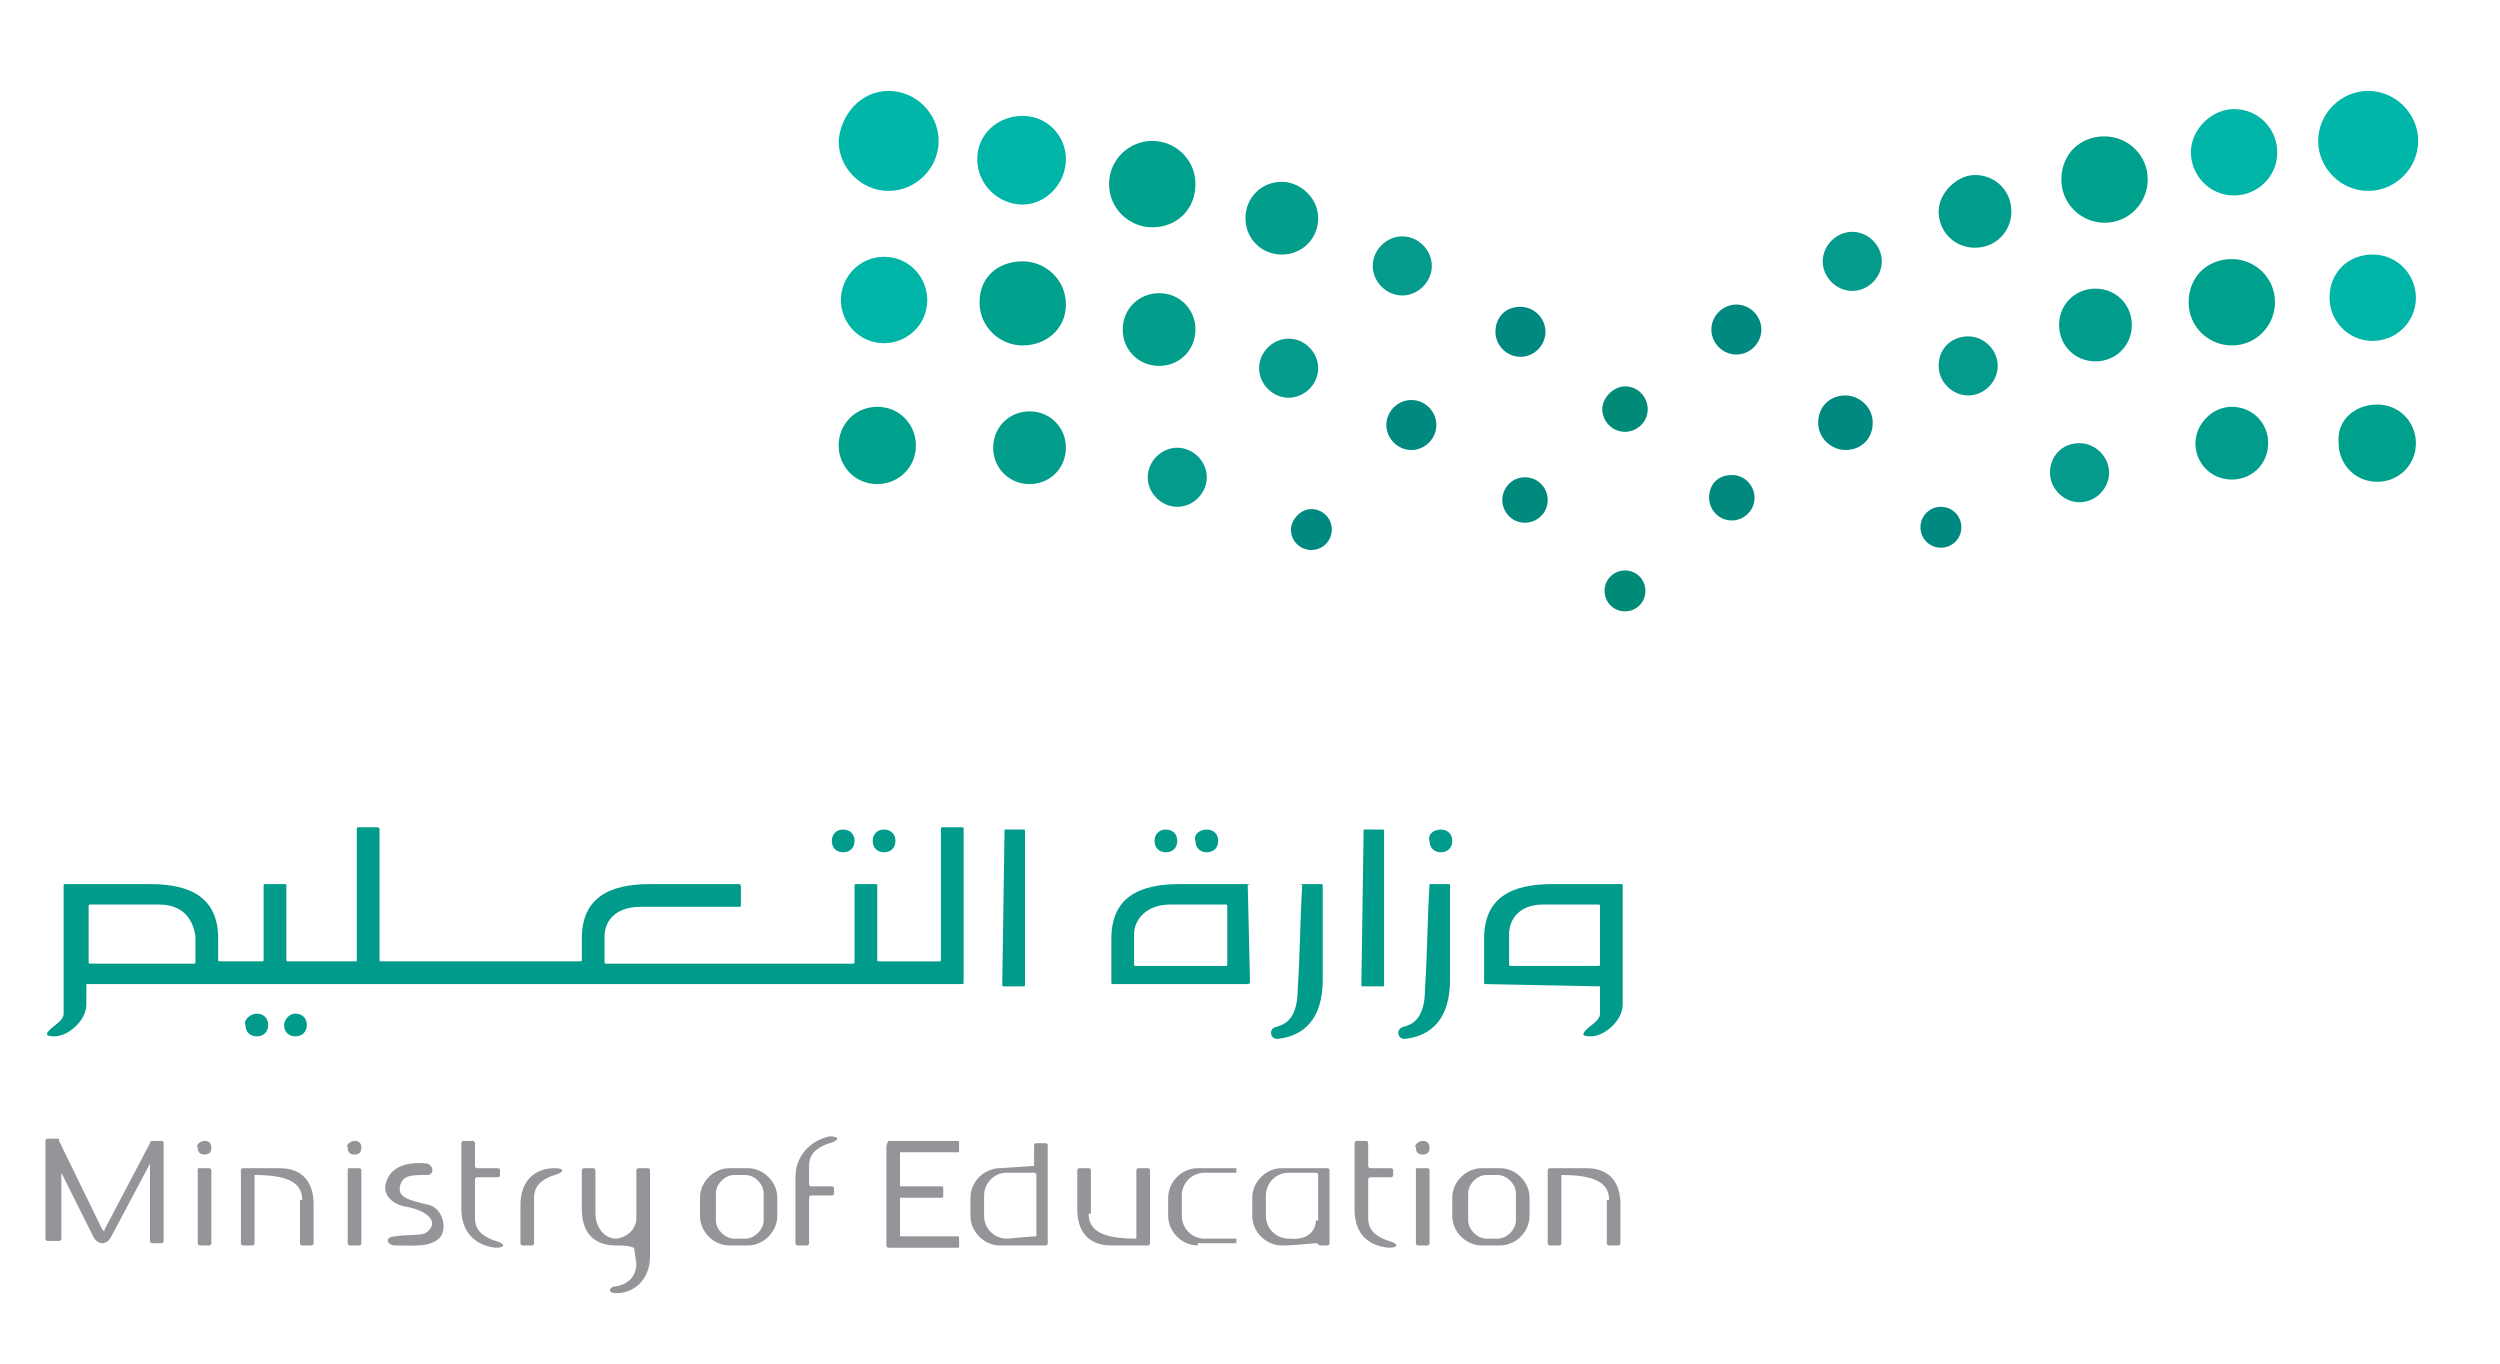 <?xml version="1.0" encoding="utf-8"?>
<!-- Generator: Adobe Illustrator 27.7.0, SVG Export Plug-In . SVG Version: 6.00 Build 0)  -->
<svg version="1.1" id="Layer_1" xmlns="http://www.w3.org/2000/svg" xmlns:xlink="http://www.w3.org/1999/xlink" x="0px" y="0px"
	 viewBox="0 0 110 60" style="enable-background:new 0 0 110 60;" xml:space="preserve">
<style type="text/css">
	.st0{fill-rule:evenodd;clip-rule:evenodd;fill:#019B8C;}
	.st1{fill-rule:evenodd;clip-rule:evenodd;fill:#939598;}
	.st2{fill-rule:evenodd;clip-rule:evenodd;fill:#008B79;}
	.st3{fill-rule:evenodd;clip-rule:evenodd;fill:#008A7D;}
	.st4{fill-rule:evenodd;clip-rule:evenodd;fill:#008981;}
	.st5{fill-rule:evenodd;clip-rule:evenodd;fill:#049A8C;}
	.st6{fill-rule:evenodd;clip-rule:evenodd;fill:#009C8C;}
	.st7{fill-rule:evenodd;clip-rule:evenodd;fill:#00A18C;}
	.st8{fill-rule:evenodd;clip-rule:evenodd;fill:#00B5A7;}
	.st9{fill-rule:evenodd;clip-rule:evenodd;fill:#00B6A8;}
	.st10{fill-rule:evenodd;clip-rule:evenodd;fill:#039E8B;}
</style>
<g>
	<path class="st0" d="M54.9,38.9C55,38.9,55,39,54.9,38.9l0.1,4.3c0,0,0,0.1-0.1,0.1c-2,0-3.9,0-5.9,0c-0.1,0-0.1,0-0.1-0.1v-1.9
		c0-1.8,1.2-2.4,3-2.4H54.9L54.9,38.9z M51.5,39.8h2.4c0.1,0,0.1,0,0.1,0.1v2.5c0,0.1,0,0.1-0.1,0.1H50c-0.1,0-0.1,0-0.1-0.1v-1.3
		C49.9,40.5,50.4,39.8,51.5,39.8L51.5,39.8z M53.1,36.5c0.3,0,0.5,0.2,0.5,0.5c0,0.3-0.2,0.5-0.5,0.5c-0.3,0-0.5-0.2-0.5-0.5
		C52.5,36.7,52.8,36.5,53.1,36.5L53.1,36.5z M51.3,36.5c0.3,0,0.5,0.2,0.5,0.5c0,0.3-0.2,0.5-0.5,0.5c-0.3,0-0.5-0.2-0.5-0.5
		C50.8,36.7,51,36.5,51.3,36.5L51.3,36.5z M70.4,43.4v1.2c0,0.3-0.4,0.5-0.6,0.7c-0.2,0.2-0.2,0.3,0.2,0.3c0.6,0,1.4-0.7,1.4-1.4v-1
		v-0.9V39c0-0.1,0-0.1-0.1-0.1h-3c-1.8,0-3,0.6-3,2.4v1.9c0,0.1,0,0.1,0.1,0.1L70.4,43.4C70.4,43.4,70.4,43.4,70.4,43.4L70.4,43.4z
		 M67.9,39.8h2.4c0.1,0,0.1,0,0.1,0.1v2.5c0,0.1,0,0.1-0.1,0.1h-3.8c-0.1,0-0.1,0-0.1-0.1v-1.3C66.4,40.5,66.8,39.8,67.9,39.8
		L67.9,39.8z M62.9,38.9h0.8c0.1,0,0.1,0,0.1,0.1c0,1.6,0,2.6,0,4.1c0,2.1-1.2,2.5-1.9,2.6c-0.4,0.1-0.5-0.4-0.2-0.5
		c0.3-0.1,1-0.2,1-1.7C62.8,42.1,62.8,40.5,62.9,38.9C62.8,39,62.9,38.9,62.9,38.9L62.9,38.9z M63.4,36.5c0.3,0,0.5,0.2,0.5,0.5
		c0,0.3-0.2,0.5-0.5,0.5c-0.3,0-0.5-0.2-0.5-0.5C62.8,36.7,63.1,36.5,63.4,36.5L63.4,36.5z M60,36.5h0.8c0.1,0,0.1,0,0.1,0.1v6.7
		c0,0.1,0,0.1-0.1,0.1H60c-0.1,0-0.1,0-0.1-0.1L60,36.5C59.9,36.5,60,36.5,60,36.5L60,36.5z M57.3,38.9h0.8c0.1,0,0.1,0,0.1,0.1
		c0,1.6,0,2.6,0,4.1c0,2.1-1.2,2.5-1.9,2.6c-0.4,0.1-0.5-0.4-0.2-0.5c0.3-0.1,1-0.2,1-1.7C57.2,42.1,57.2,40.5,57.3,38.9
		C57.2,39,57.2,38.9,57.3,38.9L57.3,38.9z M2.8,44.6c0,0.3-0.4,0.5-0.6,0.7c-0.2,0.2-0.2,0.3,0.2,0.3c0.6,0,1.4-0.7,1.4-1.4v-0.9
		h5.7h32.8c0.1,0,0.1,0,0.1-0.1v-6.7c0-0.1,0-0.1-0.1-0.1h-0.8c-0.1,0-0.1,0-0.1,0.1v5.7c0,0.1,0,0.1-0.1,0.1h-2.6
		c-0.1,0-0.1,0-0.1-0.1V39c0-0.1,0-0.1-0.1-0.1h-0.8c-0.1,0-0.1,0-0.1,0.1v3.3c0,0.1,0,0.1-0.1,0.1H26.7c-0.1,0-0.1,0-0.1-0.1v-1.1
		c0-0.6,0.4-1.3,1.6-1.3h4.3c0.1,0,0.1,0,0.1-0.1V39c0,0,0-0.1-0.1-0.1h-3.9c-1.8,0-3,0.6-3,2.4v0.9c0,0.1,0,0.1-0.1,0.1h-8.7
		c-0.1,0-0.1,0-0.1-0.1v-5.7c0,0,0-0.1-0.1-0.1h-0.8c-0.1,0-0.1,0-0.1,0.1v5.7c0,0.1,0,0.1-0.1,0.1h-2.9c-0.1,0-0.1,0-0.1-0.1V39
		c0-0.1,0-0.1-0.1-0.1h-0.8c-0.1,0-0.1,0-0.1,0.1v3.2c0,0.1,0,0.1-0.1,0.1H9.7c-0.1,0-0.1,0-0.1-0.1v-0.9c0-1.8-1.2-2.4-3-2.4H2.9
		c-0.1,0-0.1,0-0.1,0.1V44.6L2.8,44.6z M7,39.8h-3c-0.1,0-0.1,0-0.1,0.1v2.4c0,0.1,0,0.1,0.1,0.1h4.5c0.1,0,0.1,0,0.1-0.1v-1.1
		C8.5,40.5,8.1,39.8,7,39.8L7,39.8z M13,44.6c0.3,0,0.5,0.2,0.5,0.5c0,0.3-0.2,0.5-0.5,0.5c-0.3,0-0.5-0.2-0.5-0.5
		C12.5,44.9,12.7,44.6,13,44.6L13,44.6z M11.3,44.6c0.3,0,0.5,0.2,0.5,0.5c0,0.3-0.2,0.5-0.5,0.5c-0.3,0-0.5-0.2-0.5-0.5
		C10.7,44.9,11,44.6,11.3,44.6L11.3,44.6z M38.9,36.5c0.3,0,0.5,0.2,0.5,0.5c0,0.3-0.2,0.5-0.5,0.5c-0.3,0-0.5-0.2-0.5-0.5
		C38.4,36.7,38.6,36.5,38.9,36.5L38.9,36.5z M37.1,36.5c0.3,0,0.5,0.2,0.5,0.5c0,0.3-0.2,0.5-0.5,0.5c-0.3,0-0.5-0.2-0.5-0.5
		C36.6,36.7,36.8,36.5,37.1,36.5L37.1,36.5z M44.2,36.5H45c0.1,0,0.1,0,0.1,0.1v6.7c0,0.1,0,0.1-0.1,0.1h-0.8c-0.1,0-0.1,0-0.1-0.1
		L44.2,36.5C44.1,36.5,44.1,36.5,44.2,36.5L44.2,36.5z"/>
	<path class="st1" d="M4.5,54.1c0.1,0.1,0.1,0.1,0.1,0l2-3.8c0-0.1,0.1-0.1,0.1-0.1h0.4c0.1,0,0.1,0.1,0.1,0.1v4.3
		c0,0.1-0.1,0.1-0.1,0.1H6.7c-0.1,0-0.1-0.1-0.1-0.1v-3.4l-1.7,3.2c-0.2,0.4-0.6,0.4-0.8,0l-1.4-2.8v2.9c0,0.1-0.1,0.1-0.1,0.1H2.1
		c-0.1,0-0.1-0.1-0.1-0.1v-4.3c0-0.1,0.1-0.1,0.1-0.1h0.4c0.1,0,0.1,0,0.1,0.1l0,0l0,0l0,0l0,0L4.5,54.1L4.5,54.1z M8.8,51.4h0.4
		c0.1,0,0.1,0.1,0.1,0.1v3.2c0,0.1-0.1,0.1-0.1,0.1H8.8c-0.1,0-0.1-0.1-0.1-0.1v-3.2C8.7,51.4,8.7,51.4,8.8,51.4L8.8,51.4z M9,50.2
		c0.2,0,0.3,0.1,0.3,0.3c0,0.2-0.1,0.3-0.3,0.3c-0.2,0-0.3-0.1-0.3-0.3C8.6,50.4,8.8,50.2,9,50.2L9,50.2z M15.4,51.4h0.4
		c0.1,0,0.1,0.1,0.1,0.1v3.2c0,0.1-0.1,0.1-0.1,0.1h-0.4c-0.1,0-0.1-0.1-0.1-0.1v-3.2C15.3,51.4,15.3,51.4,15.4,51.4L15.4,51.4z
		 M15.6,50.2c0.2,0,0.3,0.1,0.3,0.3c0,0.2-0.1,0.3-0.3,0.3s-0.3-0.1-0.3-0.3C15.2,50.4,15.4,50.2,15.6,50.2L15.6,50.2z M62.4,51.4
		h0.4c0.1,0,0.1,0.1,0.1,0.1v3.2c0,0.1-0.1,0.1-0.1,0.1h-0.4c-0.1,0-0.1-0.1-0.1-0.1v-3.2C62.3,51.4,62.3,51.4,62.4,51.4L62.4,51.4z
		 M62.6,50.2c0.2,0,0.3,0.1,0.3,0.3c0,0.2-0.1,0.3-0.3,0.3c-0.2,0-0.3-0.1-0.3-0.3C62.2,50.4,62.4,50.2,62.6,50.2L62.6,50.2z
		 M13.3,52.8c0-0.8-0.7-1.1-2.1-1.1v3c0,0.1-0.1,0.1-0.1,0.1h-0.4c-0.1,0-0.1-0.1-0.1-0.1v-3.2c0-0.1,0.1-0.1,0.1-0.1
		c0.5,0,1.1,0,1.6,0c1,0,1.5,0.6,1.5,1.6v1.7c0,0.1-0.1,0.1-0.1,0.1h-0.4c-0.1,0-0.1-0.1-0.1-0.1V52.8L13.3,52.8z M70.8,52.8
		c0-0.8-0.7-1.1-2.1-1.1v3c0,0.1-0.1,0.1-0.1,0.1h-0.4c-0.1,0-0.1-0.1-0.1-0.1v-3.2c0-0.1,0.1-0.1,0.1-0.1c0.5,0,1.1,0,1.6,0
		c1,0,1.5,0.6,1.5,1.6v1.7c0,0.1-0.1,0.1-0.1,0.1h-0.4c-0.1,0-0.1-0.1-0.1-0.1V52.8L70.8,52.8z M47.9,53.4c0,0.8,0.7,1.1,2.1,1.1v-3
		c0-0.1,0.1-0.1,0.1-0.1h0.4c0.1,0,0.1,0.1,0.1,0.1v3.2c0,0.1-0.1,0.1-0.1,0.1c-0.5,0-1.1,0-1.6,0c-1,0-1.5-0.6-1.5-1.6v-1.7
		c0-0.1,0.1-0.1,0.1-0.1h0.4c0.1,0,0.1,0.1,0.1,0.1V53.4L47.9,53.4z M20.3,53.2v-2.9c0-0.1,0.1-0.1,0.1-0.1h0.4
		c0.1,0,0.1,0.1,0.1,0.1v1c0,0,0,0.1,0.1,0.1h0.9c0,0,0.1,0,0.1,0.1v0.2c0,0,0,0.1-0.1,0.1H21c0,0-0.1,0-0.1,0.1v1.7
		c0,0.5,0.3,0.8,0.9,1c0.4,0.1,0.5,0.3,0,0.3C20.9,54.8,20.3,54.2,20.3,53.2L20.3,53.2z M59.6,53.2v-2.9c0-0.1,0.1-0.1,0.1-0.1h0.4
		c0.1,0,0.1,0.1,0.1,0.1v1c0,0,0,0.1,0.1,0.1h0.9c0,0,0.1,0,0.1,0.1v0.2c0,0,0,0.1-0.1,0.1h-0.9c0,0-0.1,0-0.1,0.1v1.7
		c0,0.5,0.3,0.8,0.9,1c0.4,0.1,0.5,0.3,0,0.3C60.1,54.8,59.6,54.2,59.6,53.2L59.6,53.2z M35,51.8v2.9c0,0.1,0.1,0.1,0.1,0.1h0.4
		c0.1,0,0.1-0.1,0.1-0.1v-2c0,0,0-0.1,0.1-0.1h0.9c0,0,0.1,0,0.1-0.1v-0.2c0,0,0-0.1-0.1-0.1h-0.9c0,0-0.1,0-0.1-0.1v-0.8
		c0-0.5,0.3-0.8,0.9-1c0.4-0.1,0.5-0.3,0-0.3C35.6,50.2,35,50.9,35,51.8L35,51.8z M22.9,53v1.7c0,0.1,0.1,0.1,0.1,0.1h0.4
		c0.1,0,0.1-0.1,0.1-0.1c0-2.2,0,1,0-2c0-0.5,0.3-0.8,0.9-1c0.4-0.1,0.5-0.3,0-0.3C23.5,51.4,22.9,52,22.9,53L22.9,53z M27.9,54.9
		C27.9,54.8,27.9,54.8,27.9,54.9c-0.3-0.1-0.5-0.1-0.8-0.1c-1,0-1.5-0.6-1.5-1.6v-1.7c0-0.1,0.1-0.1,0.1-0.1h0.4
		c0.1,0,0.1,0.1,0.1,0.1v1.9c0,0.6,0.4,1.1,0.9,1.1c0.3,0,0.9-0.3,0.9-0.9c0-0.7,0-1.4,0-2.1c0-0.1,0.1-0.1,0.1-0.1h0.4
		c0.1,0,0.1,0.1,0.1,0.1v3.8c0,0.9-0.6,1.6-1.5,1.6c-0.4,0-0.3-0.3,0-0.3c0.6-0.1,0.9-0.5,0.9-1L27.9,54.9L27.9,54.9z M39.1,50.2
		c1,0,2,0,3,0c0.1,0,0.1,0,0.1,0.1v0.3c0,0.1,0,0.1-0.1,0.1h-2.5v1.5h1.8c0.1,0,0.1,0,0.1,0.1v0.3c0,0.1,0,0.1-0.1,0.1h-1.8v1.7h2.5
		c0.1,0,0.1,0,0.1,0.1v0.3c0,0.1,0,0.1-0.1,0.1c-1,0-2,0-3,0c-0.1,0-0.1-0.1-0.1-0.1v-4.3C39,50.3,39.1,50.2,39.1,50.2L39.1,50.2z
		 M32.1,51.4h0.8c0.7,0,1.3,0.6,1.3,1.3v0.8c0,0.7-0.6,1.3-1.3,1.3h-0.8c-0.7,0-1.3-0.6-1.3-1.3v-0.8C30.8,52,31.4,51.4,32.1,51.4
		L32.1,51.4z M32.3,51.7h0.5c0.4,0,0.8,0.4,0.8,0.8v1.2c0,0.4-0.4,0.8-0.8,0.8h-0.5c-0.4,0-0.8-0.4-0.8-0.8v-1.2
		C31.5,52.1,31.9,51.7,32.3,51.7L32.3,51.7z M65.2,51.4H66c0.7,0,1.3,0.6,1.3,1.3v0.8c0,0.7-0.6,1.3-1.3,1.3h-0.8
		c-0.7,0-1.3-0.6-1.3-1.3v-0.8C63.9,52,64.5,51.4,65.2,51.4L65.2,51.4z M65.4,51.7h0.5c0.4,0,0.8,0.4,0.8,0.8v1.2
		c0,0.4-0.4,0.8-0.8,0.8h-0.5c-0.4,0-0.8-0.4-0.8-0.8v-1.2C64.6,52.1,65,51.7,65.4,51.7L65.4,51.7z M45.5,54.4
		C45.5,54.5,45.5,54.5,45.5,54.4l-1.2,0.1c-0.5,0-1-0.4-1-1v-0.9c0-0.5,0.4-1,1-1h1.2c0,0,0.1,0,0.1,0.1V54.4L45.5,54.4z M45.5,51.3
		C45.5,51.4,45.5,51.4,45.5,51.3L44,51.4c-0.7,0-1.3,0.6-1.3,1.3v0.8c0,0.7,0.6,1.3,1.3,1.3h1.6h0.2H46c0.1,0,0.1-0.1,0.1-0.1v-4.3
		c0-0.1-0.1-0.1-0.1-0.1h-0.4c-0.1,0-0.1,0.1-0.1,0.1V51.3L45.5,51.3z M57.9,53.7c0,0.3-0.2,0.9-1.2,0.8c-0.5,0-1-0.4-1-1v-0.9
		c0-0.5,0.4-1,1-1h1.2c0,0,0.1,0,0.1,0.1V53.7L57.9,53.7z M56.4,51.4c-0.7,0-1.3,0.6-1.3,1.3v0.8c0,0.7,0.6,1.3,1.3,1.3
		c0.6,0,1.4-0.1,1.5-0.1c0.1,0,0.1,0.1,0.2,0.1h0.3c0.1,0,0.1-0.1,0.1-0.1v-3.2c0-0.1-0.1-0.1-0.1-0.1
		C57.7,51.4,57.2,51.4,56.4,51.4L56.4,51.4z M52.7,54.8c-0.7,0-1.3-0.6-1.3-1.3v-0.8c0-0.7,0.6-1.3,1.3-1.3h1.7c0,0,0,0,0,0v0.2
		c0,0,0,0,0,0c-0.5,0-1,0-1.4,0c-0.5,0-1,0.4-1,1v0.9c0,0.5,0.4,1,1,1c0.5,0,1,0,1.4,0c0,0,0,0,0,0v0.2c0,0,0,0,0,0H52.7L52.7,54.8z
		 M18.8,51.7c0.3,0,0.3-0.4,0-0.5C18,51.1,17.2,51.3,17,52c-0.2,0.5,0.2,1,0.9,1.1c1,0.2,1.4,0.7,0.9,1.1c-0.2,0.2-0.9,0.1-1.4,0.2
		c-0.5,0-0.4,0.4,0,0.4c0.8,0,1.6,0.1,2-0.4c0.3-0.5,0-1.3-0.6-1.4c-0.8-0.2-1.3-0.3-1.2-0.8C17.7,51.7,18.1,51.7,18.8,51.7
		L18.8,51.7z"/>
	<path class="st2" d="M71.5,25.1c0.5,0,0.9,0.4,0.9,0.9c0,0.5-0.4,0.9-0.9,0.9c-0.5,0-0.9-0.4-0.9-0.9C70.6,25.5,71,25.1,71.5,25.1
		L71.5,25.1z"/>
	<path class="st2" d="M71.5,17c0.6,0,1,0.5,1,1c0,0.6-0.5,1-1,1c-0.6,0-1-0.5-1-1C70.5,17.5,71,17,71.5,17L71.5,17z"/>
	<path class="st3" d="M76.2,20.9c0.6,0,1,0.5,1,1c0,0.6-0.5,1-1,1c-0.6,0-1-0.5-1-1C75.2,21.3,75.6,20.9,76.2,20.9L76.2,20.9z"/>
	<path class="st3" d="M67.1,21c0.6,0,1,0.5,1,1c0,0.6-0.5,1-1,1c-0.6,0-1-0.5-1-1C66.1,21.5,66.5,21,67.1,21L67.1,21z"/>
	<path class="st4" d="M57.7,22.4c0.5,0,0.9,0.4,0.9,0.9c0,0.5-0.4,0.9-0.9,0.9c-0.5,0-0.9-0.4-0.9-0.9
		C56.8,22.9,57.2,22.4,57.7,22.4L57.7,22.4z"/>
	<path class="st4" d="M85.4,22.3c0.5,0,0.9,0.4,0.9,0.9s-0.4,0.9-0.9,0.9c-0.5,0-0.9-0.4-0.9-0.9S84.9,22.3,85.4,22.3L85.4,22.3z"/>
	<path class="st4" d="M76.4,13.4c0.6,0,1.1,0.5,1.1,1.1c0,0.6-0.5,1.1-1.1,1.1c-0.6,0-1.1-0.5-1.1-1.1
		C75.3,13.9,75.8,13.4,76.4,13.4L76.4,13.4z"/>
	<path class="st4" d="M66.9,13.5c0.6,0,1.1,0.5,1.1,1.1c0,0.6-0.5,1.1-1.1,1.1c-0.6,0-1.1-0.5-1.1-1.1C65.8,14,66.2,13.5,66.9,13.5
		L66.9,13.5z"/>
	<path class="st4" d="M62.1,17.6c0.6,0,1.1,0.5,1.1,1.1c0,0.6-0.5,1.1-1.1,1.1c-0.6,0-1.1-0.5-1.1-1.1C61,18.1,61.5,17.6,62.1,17.6
		L62.1,17.6z"/>
	<path class="st4" d="M81.2,17.4c0.6,0,1.2,0.5,1.2,1.2s-0.5,1.2-1.2,1.2c-0.6,0-1.2-0.5-1.2-1.2S80.5,17.4,81.2,17.4L81.2,17.4z"/>
	<path class="st5" d="M81.5,10.2c0.7,0,1.3,0.6,1.3,1.3c0,0.7-0.6,1.3-1.3,1.3c-0.7,0-1.3-0.6-1.3-1.3
		C80.2,10.8,80.8,10.2,81.5,10.2L81.5,10.2z"/>
	<path class="st6" d="M86.9,7.7c0.9,0,1.6,0.7,1.6,1.6c0,0.9-0.7,1.6-1.6,1.6c-0.9,0-1.6-0.7-1.6-1.6C85.3,8.5,86.1,7.7,86.9,7.7
		L86.9,7.7z"/>
	<path class="st7" d="M92.6,6c1,0,1.9,0.8,1.9,1.9c0,1-0.8,1.9-1.9,1.9c-1,0-1.9-0.8-1.9-1.9C90.7,6.8,91.5,6,92.6,6L92.6,6z"/>
	<path class="st8" d="M98.3,4.8c1.1,0,1.9,0.9,1.9,1.9c0,1.1-0.9,1.9-1.9,1.9c-1.1,0-1.9-0.9-1.9-1.9C96.4,5.7,97.3,4.8,98.3,4.8
		L98.3,4.8z"/>
	<path class="st9" d="M104.2,4c1.2,0,2.2,1,2.2,2.2c0,1.2-1,2.2-2.2,2.2c-1.2,0-2.2-1-2.2-2.2C102,5,103,4,104.2,4L104.2,4z"/>
	<path class="st5" d="M86.6,14.8c0.7,0,1.3,0.6,1.3,1.3c0,0.7-0.6,1.3-1.3,1.3c-0.7,0-1.3-0.6-1.3-1.3
		C85.3,15.3,85.9,14.8,86.6,14.8L86.6,14.8z"/>
	<path class="st6" d="M92.2,12.7c0.9,0,1.6,0.7,1.6,1.6c0,0.9-0.7,1.6-1.6,1.6c-0.9,0-1.6-0.7-1.6-1.6
		C90.6,13.4,91.3,12.7,92.2,12.7L92.2,12.7z"/>
	<path class="st7" d="M98.2,11.4c1,0,1.9,0.8,1.9,1.9c0,1-0.8,1.9-1.9,1.9c-1,0-1.9-0.8-1.9-1.9C96.3,12.2,97.1,11.4,98.2,11.4
		L98.2,11.4z"/>
	<path class="st8" d="M104.4,11.2c1.1,0,1.9,0.9,1.9,1.9c0,1.1-0.9,1.9-1.9,1.9c-1.1,0-1.9-0.9-1.9-1.9
		C102.5,12,103.3,11.2,104.4,11.2L104.4,11.2z"/>
	<path class="st5" d="M91.5,19.5c0.7,0,1.3,0.6,1.3,1.3s-0.6,1.3-1.3,1.3c-0.7,0-1.3-0.6-1.3-1.3S90.7,19.5,91.5,19.5L91.5,19.5z"/>
	<path class="st6" d="M98.2,17.9c0.9,0,1.6,0.7,1.6,1.6c0,0.9-0.7,1.6-1.6,1.6c-0.9,0-1.6-0.7-1.6-1.6
		C96.6,18.7,97.3,17.9,98.2,17.9L98.2,17.9z"/>
	<path class="st7" d="M104.6,17.8c1,0,1.7,0.8,1.7,1.7c0,1-0.8,1.7-1.7,1.7c-1,0-1.7-0.8-1.7-1.7C102.8,18.5,103.6,17.8,104.6,17.8
		L104.6,17.8z"/>
	<path class="st5" d="M61.7,10.4c0.7,0,1.3,0.6,1.3,1.3c0,0.7-0.6,1.3-1.3,1.3c-0.7,0-1.3-0.6-1.3-1.3C60.4,11,61,10.4,61.7,10.4
		L61.7,10.4z"/>
	<path class="st10" d="M56.4,8C57.2,8,58,8.7,58,9.6c0,0.9-0.7,1.6-1.6,1.6c-0.9,0-1.6-0.7-1.6-1.6C54.8,8.7,55.5,8,56.4,8L56.4,8z"
		/>
	<path class="st7" d="M50.7,6.2c1,0,1.9,0.8,1.9,1.9s-0.8,1.9-1.9,1.9c-1,0-1.9-0.8-1.9-1.9S49.7,6.2,50.7,6.2L50.7,6.2z"/>
	<path class="st8" d="M45,5.1c1.1,0,1.9,0.9,1.9,1.9C46.9,8.1,46,9,45,9C43.9,9,43,8.1,43,7C43,5.9,43.9,5.1,45,5.1L45,5.1z"/>
	<path class="st9" d="M39.1,4c1.2,0,2.2,1,2.2,2.2c0,1.2-1,2.2-2.2,2.2c-1.2,0-2.2-1-2.2-2.2C37,5,37.9,4,39.1,4L39.1,4z"/>
	<path class="st5" d="M56.7,14.9c0.7,0,1.3,0.6,1.3,1.3c0,0.7-0.6,1.3-1.3,1.3c-0.7,0-1.3-0.6-1.3-1.3C55.4,15.5,56,14.9,56.7,14.9
		L56.7,14.9z"/>
	<path class="st10" d="M51,12.9c0.9,0,1.6,0.7,1.6,1.6c0,0.9-0.7,1.6-1.6,1.6c-0.9,0-1.6-0.7-1.6-1.6C49.4,13.6,50.1,12.9,51,12.9
		L51,12.9z"/>
	<path class="st7" d="M45,11.5c1,0,1.9,0.8,1.9,1.9S46,15.2,45,15.2c-1,0-1.9-0.8-1.9-1.9S43.9,11.5,45,11.5L45,11.5z"/>
	<path class="st8" d="M38.9,11.3c1.1,0,1.9,0.9,1.9,1.9c0,1.1-0.9,1.9-1.9,1.9c-1.1,0-1.9-0.9-1.9-1.9C37,12.2,37.8,11.3,38.9,11.3
		L38.9,11.3z"/>
	<path class="st5" d="M51.8,19.7c0.7,0,1.3,0.6,1.3,1.3c0,0.7-0.6,1.3-1.3,1.3c-0.7,0-1.3-0.6-1.3-1.3
		C50.5,20.3,51.1,19.7,51.8,19.7L51.8,19.7z"/>
	<path class="st10" d="M45.3,18.1c0.9,0,1.6,0.7,1.6,1.6c0,0.9-0.7,1.6-1.6,1.6c-0.9,0-1.6-0.7-1.6-1.6
		C43.7,18.8,44.4,18.1,45.3,18.1L45.3,18.1z"/>
	<path class="st7" d="M38.6,17.9c1,0,1.7,0.8,1.7,1.7c0,1-0.8,1.7-1.7,1.7c-1,0-1.7-0.8-1.7-1.7C36.9,18.7,37.6,17.9,38.6,17.9
		L38.6,17.9z"/>
</g>
</svg>
